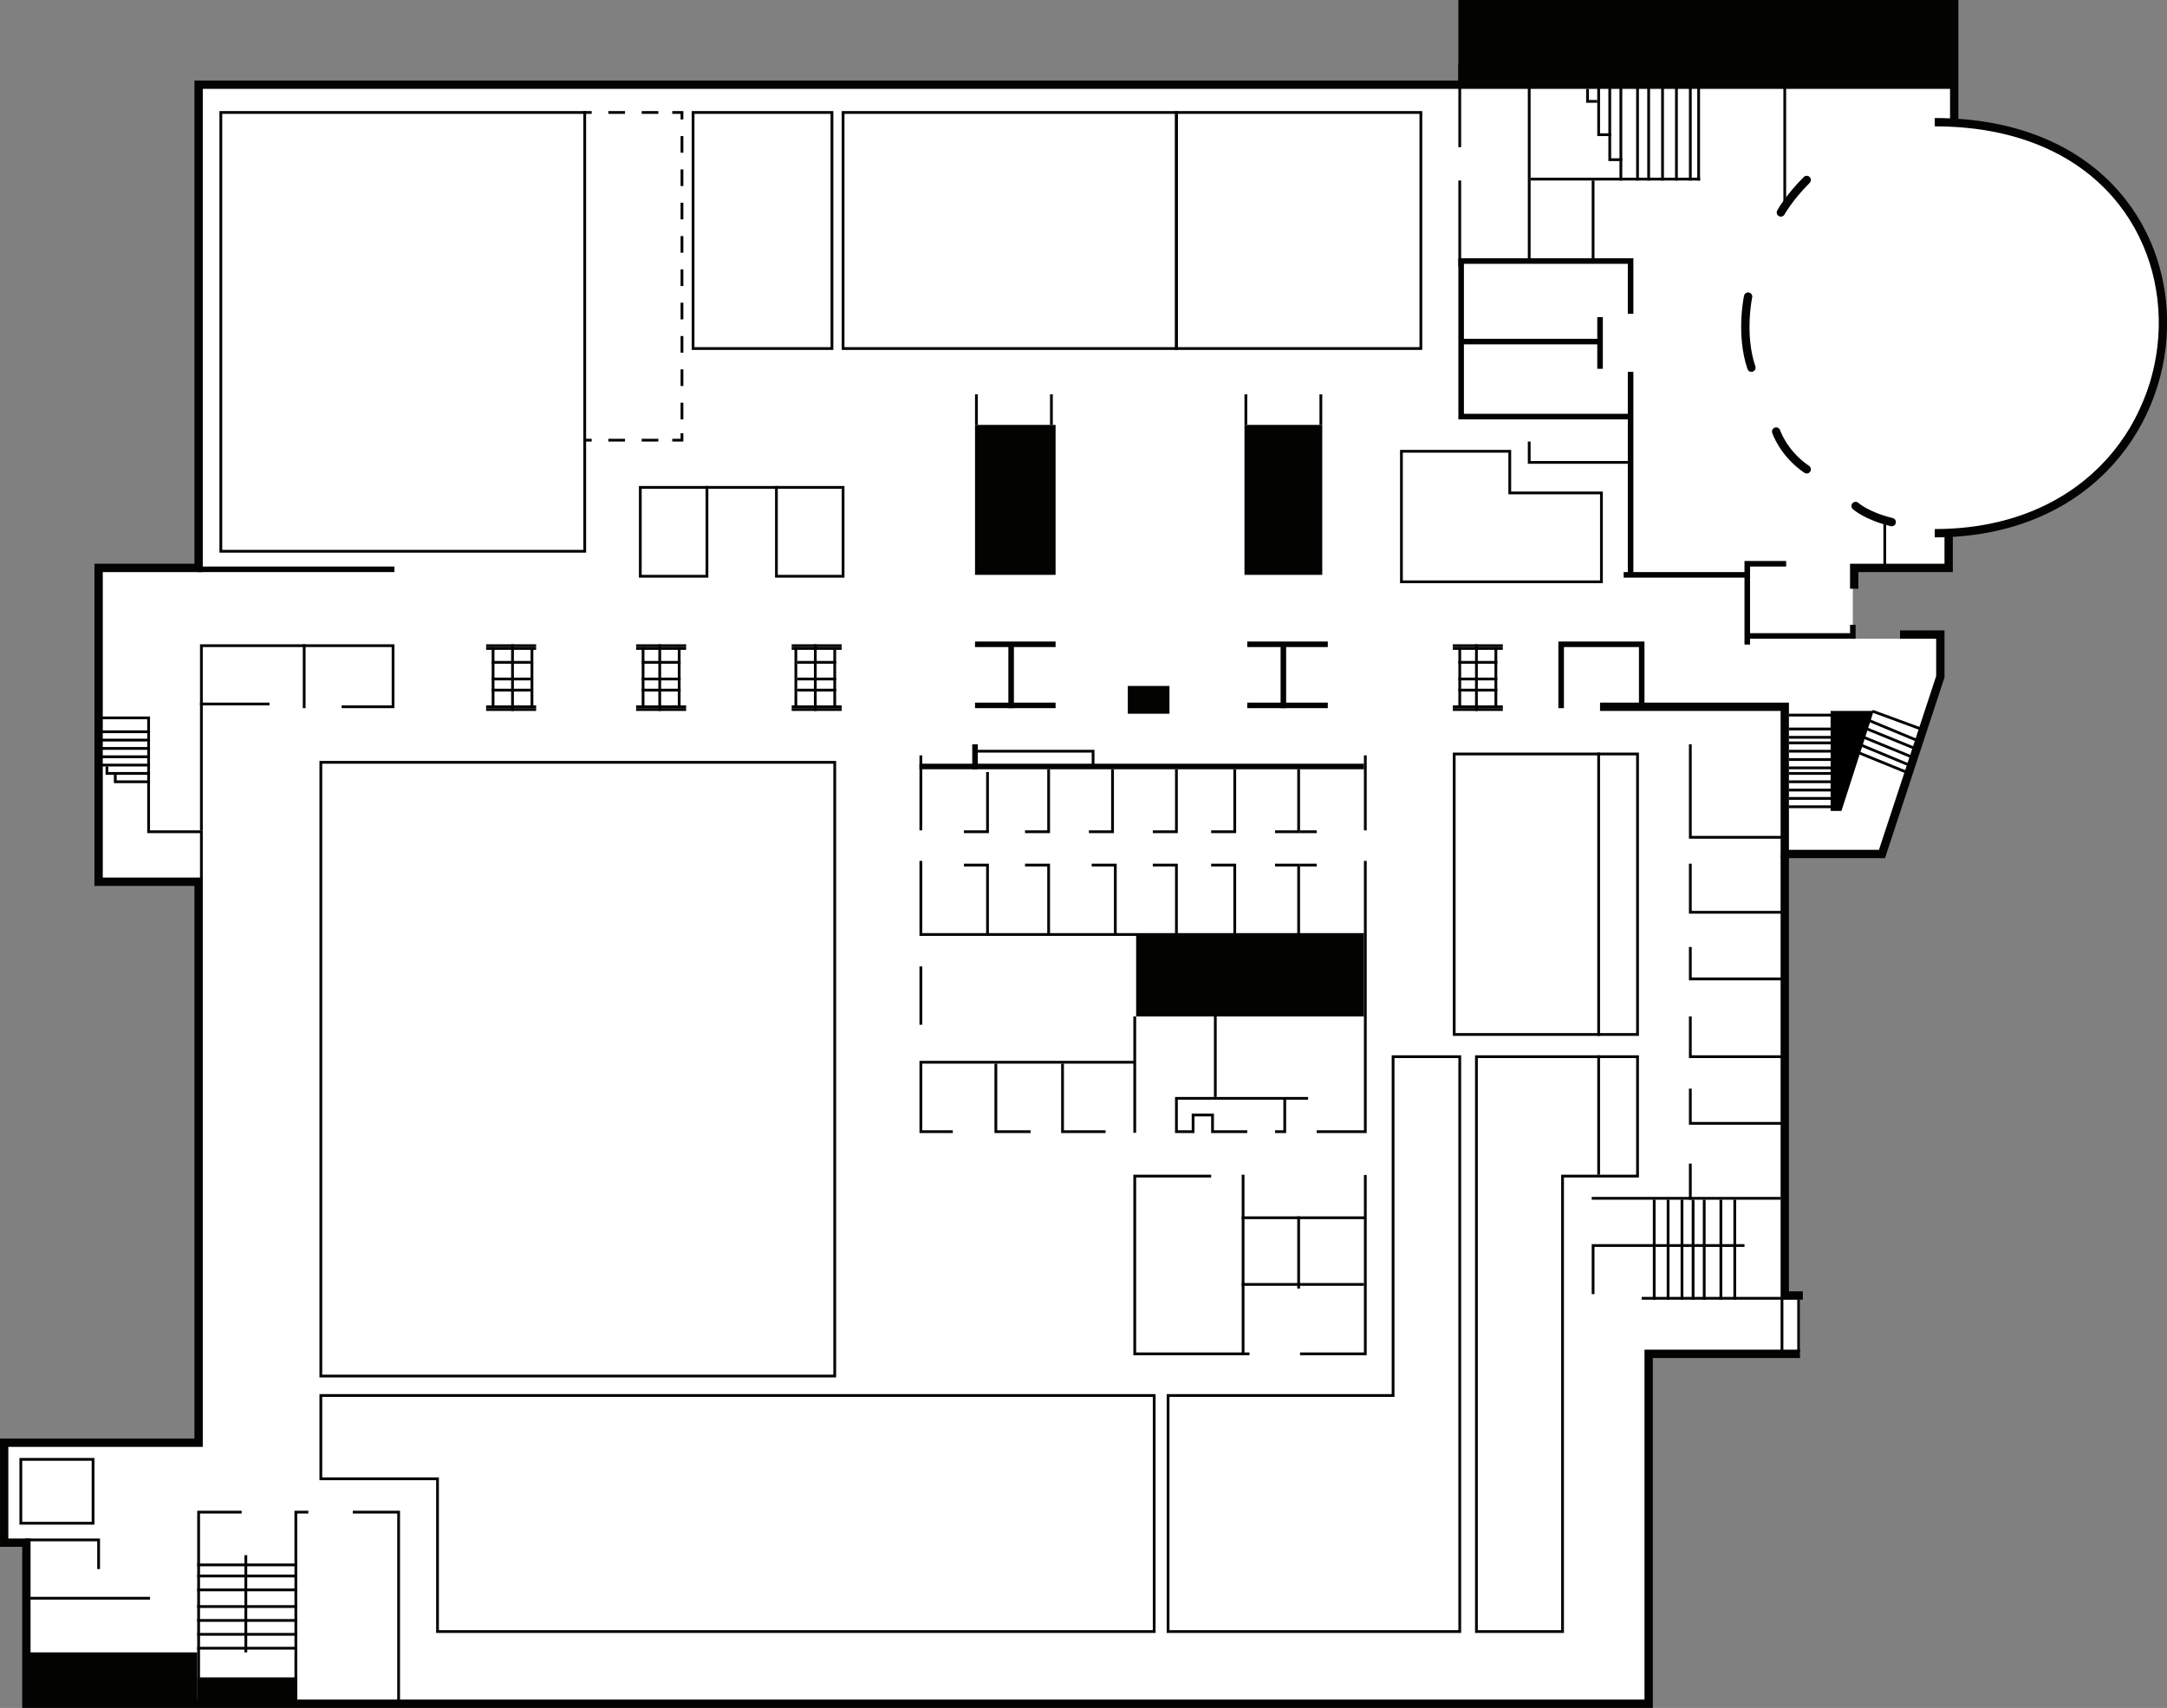 <?xml version="1.0" encoding="utf-8"?>
<!-- Generator: Adobe Illustrator 18.1.1, SVG Export Plug-In . SVG Version: 6.00 Build 0)  -->
<svg version="1.1" xmlns="http://www.w3.org/2000/svg" xmlns:xlink="http://www.w3.org/1999/xlink" x="0px" y="0px"
	 viewBox="0 0 780.1 615" enable-background="new 0 0 780.1 615" xml:space="preserve">
<rect x="0" y="0" width="780.1" height="615" fill="#808080" stroke="none"/>
<g id="Background">
	<path fill="#FFFFFF" d="M594,613V488h54v-20h-6V308h35.5l21.5-64.3V230h-32v-26h34v-10.8c0,0,48.1-6.1,61.4-30.5
		c13.3-24.4,27.5-51.8-0.3-92.1c-24.7-29-58.1-26.9-58.1-26.9V30.3L71,30.5V205H35v112h36v203H2v35h7v58H594z"/>
</g>
<g id="Shapes">
	<ellipse fill="none" cx="704.2" cy="117.2" rx="74.8" ry="73.5"/>
	<polygon fill="none" points="591,253.6 591,230 699,230 699,243.7 677.5,308 642,308 641.8,255.8 	"/>
	<rect x="608" y="256" fill="none" width="34" height="46"/>
	<rect x="608" y="302" fill="none" width="34" height="26"/>
	<rect x="608" y="328" fill="none" width="34" height="24"/>
	<rect x="608" y="352" fill="none" width="34" height="28"/>
	<rect x="608" y="380" fill="none" width="34" height="25"/>
	<rect x="608" y="405" fill="none" width="34" height="27"/>
	<rect x="573" y="432" fill="none" width="69" height="36"/>
	<polygon fill="none" points="562,423 576,423 576,380 502,380 502,503 115,503 115,532 158,532 158,587 562,587 	"/>
	<rect x="115" y="274" fill="none" width="186" height="222"/>
	<rect x="80" y="40" fill="none" width="130" height="159"/>
	<rect x="250" y="40" fill="none" width="261" height="86"/>
	<rect x="230" y="175" fill="none" width="73" height="32"/>
	<rect x="177" y="233" fill="none" width="14" height="21"/>
	<rect x="231" y="233" fill="none" width="14" height="21"/>
	<rect x="287" y="233" fill="none" width="14" height="21"/>
	<rect x="525" y="233" fill="none" width="14" height="21"/>
	<polyline fill="none" points="355,299 331,299 331,277 355,277 355,299 377,299 377,277 355,277 355,299 	"/>
	<rect x="331" y="311" fill="none" width="24" height="26"/>
	<rect x="377" y="277" fill="none" width="23" height="22"/>
	<rect x="400" y="276" fill="none" width="24" height="23"/>
	<rect x="424" y="276" fill="none" width="21" height="23"/>
	<polygon fill="none" points="444.8,276 468,276 468,299 445.2,299 	"/>
	<polygon fill="none" points="467.7,299 491,299 491,276 467.6,276 	"/>
	<rect x="355" y="311" fill="none" width="22" height="26"/>
	<rect x="377" y="311" fill="none" width="25" height="26"/>
	<polyline fill="none" points="424,311 402,311 402,337 424,337 424,311 	"/>
	<polyline fill="none" points="445,311 424,311 424,337 445,337 445,311 	"/>
	<polygon fill="none" points="444.7,311 468,311 468,337 444.8,337 	"/>
	<rect x="468" y="311" fill="none" width="23" height="26"/>
	<rect x="331" y="337" fill="none" width="78" height="46"/>
	<polygon fill="none" points="438,395 462,395 462,408 491,408 491,366 438,366 	"/>
	<rect x="383" y="383" fill="none" width="26" height="24"/>
	<rect x="358" y="383" fill="none" width="25" height="25"/>
	<rect x="331" y="383" fill="none" width="27" height="25"/>
	<rect x="409" y="423" fill="none" width="38" height="65"/>
	<polygon fill="none" points="447.3,463 491,463 491,438 447,438 	"/>
	<rect x="8" y="526" fill="none" width="26" height="22"/>
	<rect x="71" y="545" fill="none" width="36" height="59"/>
	<path fill="none" d="M71,317c1,0,0-112,0-112H35v112H71z"/>
	<polygon fill="none" points="543,178 543,162 505,162 505,209 577,209 577,178 	"/>
	<polygon fill="none" points="587.1,150 526,150 526,94 587.4,94 	"/>
	<polygon fill="none" points="573.4,94 551,94 551,65 573.5,65 	"/>
	<rect x="551" y="31" fill="none" width="61" height="34"/>
	<rect x="523" y="271" fill="none" width="67" height="102"/>
</g>
<g id="Major_Lines">
	<polygon fill="#030302" stroke="#030302" stroke-width="3" stroke-miterlimit="10" points="703.5,43.9 703.5,30.5 526.5,30.5 
		526.5,1.5 703.5,1.5 	"/>
	<path fill="none" stroke="#030302" stroke-width="3" stroke-miterlimit="10" d="M696.5,44c113,0,106,148,0,148"/>
	<polyline fill="none" stroke="#030302" stroke-width="3" stroke-miterlimit="10" points="701.5,193 701.5,204.5 667.5,204.5 
		667.5,212 	"/>
	<rect x="448" y="153" fill="#030302" width="28" height="54"/>
	<rect x="303.5" y="40.5" fill="none" stroke="#030302" stroke-miterlimit="10" width="120" height="85"/>
	<rect x="423.5" y="40.5" fill="none" stroke="#030302" stroke-miterlimit="10" width="88" height="85"/>
	<rect x="79.5" y="40.5" fill="none" stroke="#030302" stroke-miterlimit="10" width="131" height="158"/>
	<rect x="249.5" y="40.5" fill="none" stroke="#030302" stroke-miterlimit="10" width="50" height="85"/>
	<g>
		<g>
			<line fill="none" stroke="#030302" stroke-miterlimit="10" x1="210" y1="40.5" x2="213" y2="40.5"/>
			<line fill="none" stroke="#030302" stroke-miterlimit="10" stroke-dasharray="6,6" x1="219" y1="40.5" x2="239" y2="40.5"/>
			<polyline fill="none" stroke="#030302" stroke-miterlimit="10" points="242,40.5 245.5,40.5 245.5,43 			"/>
			<line fill="none" stroke="#030302" stroke-miterlimit="10" stroke-dasharray="6,6" x1="245.5" y1="49" x2="245.5" y2="153"/>
			<polyline fill="none" stroke="#030302" stroke-miterlimit="10" points="245.5,156 245.5,158.5 242,158.5 			"/>
			<line fill="none" stroke="#030302" stroke-miterlimit="10" stroke-dasharray="6,6" x1="237" y1="158.5" x2="216" y2="158.5"/>
			<line fill="none" stroke="#030302" stroke-miterlimit="10" x1="213" y1="158.5" x2="210" y2="158.5"/>
		</g>
	</g>
	<rect x="230.5" y="175.5" fill="none" stroke="#030302" stroke-miterlimit="10" width="24" height="32"/>
	<rect x="279.5" y="175.5" fill="none" stroke="#030302" stroke-miterlimit="10" width="24" height="32"/>
	<line fill="none" stroke="#030302" stroke-miterlimit="10" x1="254" y1="175.5" x2="280" y2="175.5"/>
	<polyline fill="none" stroke="#030302" stroke-miterlimit="10" points="35,258.5 53.5,258.5 53.5,299.5 72.5,299.5 72.5,317 	"/>
	<polyline fill="none" stroke="#030302" stroke-miterlimit="10" points="72.5,299 72.5,232.5 141.5,232.5 141.5,254.5 123,254.5 	
		"/>
	<line fill="none" stroke="#030302" stroke-miterlimit="10" x1="109.5" y1="232" x2="109.5" y2="255"/>
	<line fill="none" stroke="#030302" stroke-miterlimit="10" x1="97" y1="253.5" x2="72" y2="253.5"/>
	<line fill="none" stroke="#030302" stroke-width="2" stroke-miterlimit="10" x1="71" y1="205" x2="142" y2="205"/>
	<line fill="none" stroke="#030302" stroke-width="2" stroke-miterlimit="10" x1="351" y1="232" x2="380" y2="232"/>
	<path fill="none" stroke="#030302" stroke-width="2" stroke-miterlimit="10" d="M364.1,232.1"/>
	<line fill="none" stroke="#030302" stroke-width="2" stroke-miterlimit="10" x1="364" y1="232" x2="364" y2="255"/>
	<line fill="none" stroke="#030302" stroke-width="2" stroke-miterlimit="10" x1="380" y1="254" x2="351" y2="254"/>
	<line fill="none" stroke="#030302" stroke-width="2" stroke-miterlimit="10" x1="449" y1="232" x2="478" y2="232"/>
	<path fill="none" stroke="#030302" stroke-width="2" stroke-miterlimit="10" d="M462.3,232.1"/>
	<line fill="none" stroke="#030302" stroke-width="2" stroke-miterlimit="10" x1="462" y1="232" x2="462" y2="255"/>
	<line fill="none" stroke="#030302" stroke-width="2" stroke-miterlimit="10" x1="478" y1="254" x2="449" y2="254"/>
	<polyline fill="none" stroke="#030302" stroke-width="2" stroke-miterlimit="10" points="562,255 562,232 591,232 591,254 	"/>
	<polyline fill="none" stroke="#030302" stroke-width="3" stroke-miterlimit="10" points="576,254.5 642.5,254.5 642.5,307.5 
		677.5,307.5 698.5,243.7 698.5,228.5 684,228.5 	"/>
	<line fill="none" stroke="#030302" stroke-miterlimit="10" x1="475.5" y1="153" x2="475.5" y2="142"/>
	<line fill="none" stroke="#030302" stroke-miterlimit="10" x1="448.5" y1="153" x2="448.5" y2="142"/>
	<rect x="351" y="153" fill="#030302" width="29" height="54"/>
	<line fill="none" stroke="#030302" stroke-miterlimit="10" x1="378.5" y1="153" x2="378.5" y2="142"/>
	<line fill="none" stroke="#030302" stroke-miterlimit="10" x1="351.5" y1="153" x2="351.5" y2="142"/>
	<polygon fill="none" stroke="#030302" stroke-miterlimit="10" points="576.5,177.5 576.5,209.5 504.5,209.5 504.5,162.5 
		543.5,162.5 543.5,177.5 	"/>
	<polyline fill="none" stroke="#030302" stroke-width="2" stroke-miterlimit="10" points="667,225 667,229 629,229 629,232.1 
		629,203 643,203 	"/>
	<polyline fill="none" stroke="#030302" stroke-width="2" stroke-miterlimit="10" points="629,207 584.5,207 587,207 587,133.9 
		587,150 526,150 526,123 576,123 576,132.8 576,114.2 576,123 526,123 526,94 587,94 587,113 	"/>
	<polyline fill="none" stroke="#030302" stroke-miterlimit="10" points="175,232.5 184.2,232.5 193,232.5 	"/>
	<polyline fill="none" stroke="#030302" stroke-miterlimit="10" points="175,233.5 184.2,233.5 193,233.5 	"/>
	<polyline fill="none" stroke="#030302" stroke-miterlimit="10" points="175,254.5 184.2,254.5 193,254.5 	"/>
	<polyline fill="none" stroke="#030302" stroke-miterlimit="10" points="175,255.5 184.2,255.5 193,255.5 	"/>
	<line fill="none" stroke="#030302" stroke-miterlimit="10" x1="184.5" y1="256" x2="184.5" y2="232"/>
	<line fill="none" stroke="#030302" stroke-miterlimit="10" x1="191.5" y1="233" x2="191.5" y2="254"/>
	<line fill="none" stroke="#030302" stroke-miterlimit="10" x1="177.5" y1="233" x2="177.5" y2="254"/>
	<line fill="none" stroke="#030302" stroke-miterlimit="10" x1="191" y1="238.5" x2="177" y2="238.5"/>
	<line fill="none" stroke="#030302" stroke-miterlimit="10" x1="191" y1="244.5" x2="177" y2="244.5"/>
	<line fill="none" stroke="#030302" stroke-miterlimit="10" x1="191" y1="248.5" x2="177" y2="248.5"/>
	<polyline fill="none" stroke="#030302" stroke-miterlimit="10" points="229,232.5 237.9,232.5 247,232.5 	"/>
	<polyline fill="none" stroke="#030302" stroke-miterlimit="10" points="229,233.5 237.9,233.5 247,233.5 	"/>
	<polyline fill="none" stroke="#030302" stroke-miterlimit="10" points="229,254.5 237.9,254.5 247,254.5 	"/>
	<polyline fill="none" stroke="#030302" stroke-miterlimit="10" points="229,255.5 237.9,255.5 247,255.5 	"/>
	<line fill="none" stroke="#030302" stroke-miterlimit="10" x1="237.5" y1="256" x2="237.5" y2="232"/>
	<line fill="none" stroke="#030302" stroke-miterlimit="10" x1="244.5" y1="233" x2="244.5" y2="254"/>
	<line fill="none" stroke="#030302" stroke-miterlimit="10" x1="231.5" y1="233" x2="231.5" y2="254"/>
	<line fill="none" stroke="#030302" stroke-miterlimit="10" x1="245" y1="238.5" x2="231" y2="238.5"/>
	<line fill="none" stroke="#030302" stroke-miterlimit="10" x1="245" y1="244.5" x2="231" y2="244.5"/>
	<line fill="none" stroke="#030302" stroke-miterlimit="10" x1="245" y1="248.5" x2="231" y2="248.5"/>
	<polyline fill="none" stroke="#030302" stroke-miterlimit="10" points="285,232.5 293.8,232.5 303,232.5 	"/>
	<polyline fill="none" stroke="#030302" stroke-miterlimit="10" points="285,233.5 293.8,233.5 303,233.5 	"/>
	<polyline fill="none" stroke="#030302" stroke-miterlimit="10" points="285,254.5 293.8,254.5 303,254.5 	"/>
	<polyline fill="none" stroke="#030302" stroke-miterlimit="10" points="285,255.5 293.8,255.5 303,255.5 	"/>
	<line fill="none" stroke="#030302" stroke-miterlimit="10" x1="293.5" y1="256" x2="293.5" y2="232"/>
	<line fill="none" stroke="#030302" stroke-miterlimit="10" x1="300.5" y1="233" x2="300.5" y2="254"/>
	<line fill="none" stroke="#030302" stroke-miterlimit="10" x1="286.5" y1="233" x2="286.5" y2="254"/>
	<line fill="none" stroke="#030302" stroke-miterlimit="10" x1="301" y1="238.5" x2="287" y2="238.5"/>
	<line fill="none" stroke="#030302" stroke-miterlimit="10" x1="301" y1="244.5" x2="287" y2="244.5"/>
	<line fill="none" stroke="#030302" stroke-miterlimit="10" x1="301" y1="248.5" x2="287" y2="248.5"/>
	<polyline fill="none" stroke="#030302" stroke-miterlimit="10" points="523,232.5 532,232.5 541,232.5 	"/>
	<polyline fill="none" stroke="#030302" stroke-miterlimit="10" points="523,233.5 532,233.5 541,233.5 	"/>
	<polyline fill="none" stroke="#030302" stroke-miterlimit="10" points="523,254.5 532,254.5 541,254.5 	"/>
	<polyline fill="none" stroke="#030302" stroke-miterlimit="10" points="523,255.5 532,255.5 541,255.5 	"/>
	<line fill="none" stroke="#030302" stroke-miterlimit="10" x1="531.5" y1="256" x2="531.5" y2="232"/>
	<line fill="none" stroke="#030302" stroke-miterlimit="10" x1="538.5" y1="233" x2="538.5" y2="254"/>
	<line fill="none" stroke="#030302" stroke-miterlimit="10" x1="525.5" y1="233" x2="525.5" y2="254"/>
	<line fill="none" stroke="#030302" stroke-miterlimit="10" x1="539" y1="238.5" x2="525" y2="238.5"/>
	<line fill="none" stroke="#030302" stroke-miterlimit="10" x1="539" y1="244.5" x2="525" y2="244.5"/>
	<line fill="none" stroke="#030302" stroke-miterlimit="10" x1="539" y1="248.5" x2="525" y2="248.5"/>
	<polygon fill="none" stroke="#030302" stroke-miterlimit="10" points="115.5,322.7 115.5,274.5 300.5,274.5 300.5,322.7 
		300.5,495.5 115.5,495.5 	"/>
	<polyline fill="none" stroke="#030302" stroke-miterlimit="10" points="608.5,268 608.5,301.5 642,301.5 	"/>
	<line fill="none" stroke="#030302" stroke-miterlimit="10" x1="525.5" y1="53" x2="525.5" y2="23"/>
	<line fill="none" stroke="#030302" stroke-miterlimit="10" x1="525.5" y1="65" x2="525.5" y2="96"/>
	<line fill="none" stroke="#030302" stroke-miterlimit="10" x1="550.5" y1="31" x2="550.5" y2="94"/>
	<line fill="none" stroke="#030302" stroke-miterlimit="10" x1="551" y1="64.5" x2="612" y2="64.5"/>
	<line fill="none" stroke="#030302" stroke-miterlimit="10" x1="573.5" y1="65" x2="573.5" y2="94"/>
	<line fill="none" stroke="#030302" stroke-miterlimit="10" x1="642.5" y1="31" x2="642.5" y2="73"/>
	<path fill="none" stroke="#030302" stroke-width="3" stroke-linecap="round" stroke-linejoin="round" stroke-miterlimit="10" d="
		M650.4,64.8c-6.4,6.4-9.3,11.7-9.3,11.7"/>
	<path fill="none" stroke="#030302" stroke-width="3" stroke-linecap="round" stroke-linejoin="round" stroke-miterlimit="10" d="
		M629.3,106.8c0,0-2.9,13.6,1.2,25.6"/>
	<path fill="none" stroke="#030302" stroke-width="3" stroke-linecap="round" stroke-linejoin="round" stroke-miterlimit="10" d="
		M639.4,155.4c0,0,2.6,7.9,11,13.6"/>
	<path fill="none" stroke="#030302" stroke-width="3" stroke-linecap="round" stroke-linejoin="round" stroke-miterlimit="10" d="
		M668,182.2c0,0,3.9,3.6,13,5.8"/>
	
		<line fill="none" stroke="#030302" stroke-linecap="round" stroke-linejoin="round" stroke-miterlimit="10" x1="678.5" y1="204" x2="678.5" y2="189"/>
	<line fill="none" stroke="#030302" stroke-miterlimit="10" x1="331.5" y1="348" x2="331.5" y2="369"/>
	<rect x="523.5" y="271.5" fill="none" stroke="#030302" stroke-miterlimit="10" width="66" height="101"/>
	<line fill="none" stroke="#030302" stroke-miterlimit="10" x1="575.5" y1="373" x2="575.5" y2="271"/>
	<polyline fill="none" stroke="#030302" stroke-width="3" stroke-miterlimit="10" points="649,466.5 642.5,466.5 642.5,308 	"/>
	<polyline fill="none" stroke="#030302" stroke-width="3" stroke-miterlimit="10" points="648,487.5 593.5,487.5 593.5,613.5 
		9.5,613.5 9.5,555.5 1.5,555.5 1.5,519.5 71.5,519.5 71.5,325 71.5,317.5 35.5,317.5 35.5,204.5 71.5,204.5 71.5,30.5 526,30.5 	
		"/>
	<polygon fill="none" stroke="#030302" stroke-miterlimit="10" points="415.5,502.5 115.5,502.5 115.5,532.5 157.5,532.5 
		157.5,587.5 415.5,587.5 	"/>
	<polygon fill="none" stroke="#030302" stroke-miterlimit="10" points="420.5,587.5 420.5,502.5 501.5,502.5 501.5,380.5 
		525.5,380.5 525.5,587.5 	"/>
	<polygon fill="none" stroke="#030302" stroke-miterlimit="10" points="531.5,587.5 562.5,587.5 562.5,423.5 589.5,423.5 
		589.5,380.5 531.5,380.5 	"/>
	<polyline fill="none" stroke="#030302" stroke-miterlimit="10" points="127,544.5 143.5,544.5 143.5,613 	"/>
	<polyline fill="none" stroke="#030302" stroke-miterlimit="10" points="106.5,613 106.5,544.5 111,544.5 	"/>
	<polyline fill="none" stroke="#030302" stroke-miterlimit="10" points="71.5,613 71.5,544.5 87,544.5 	"/>
	<polyline fill="none" stroke="#030302" stroke-miterlimit="10" points="9,554.5 35.5,554.5 35.5,565 	"/>
	<line fill="none" stroke="#030302" stroke-miterlimit="10" x1="9" y1="575.5" x2="54" y2="575.5"/>
	<polygon fill="#030302" points="9,613.4 9,595 71,595 71,613.4 	"/>
	<polygon points="662.9,292 674.5,256 659,256 659,292 	"/>
	<line stroke="#000000" stroke-linecap="round" stroke-miterlimit="10" x1="674.4" y1="256.2" x2="691" y2="262.3"/>
	<line fill="#FFFFFF" stroke="#000000" stroke-miterlimit="10" x1="672.3" y1="259.2" x2="690.1" y2="266.6"/>
	<line fill="#FFFFFF" stroke="#000000" stroke-miterlimit="10" x1="671.2" y1="262.1" x2="689.1" y2="269.4"/>
	<line fill="#FFFFFF" stroke="#000000" stroke-miterlimit="10" x1="670" y1="265.1" x2="687.8" y2="272.4"/>
	<line fill="#FFFFFF" stroke="#000000" stroke-miterlimit="10" x1="670" y1="268.3" x2="687.8" y2="275.7"/>
	<line fill="#FFFFFF" stroke="#000000" stroke-miterlimit="10" x1="669" y1="271" x2="686.9" y2="278.3"/>
	<line fill="#FFFFFF" stroke="#000000" stroke-miterlimit="10" x1="644" y1="257.5" x2="661" y2="257.5"/>
	<line fill="#FFFFFF" stroke="#000000" stroke-miterlimit="10" x1="644" y1="262.5" x2="661" y2="262.5"/>
	<line fill="#FFFFFF" stroke="#000000" stroke-miterlimit="10" x1="644" y1="265.5" x2="661" y2="265.5"/>
	<line fill="#FFFFFF" stroke="#000000" stroke-miterlimit="10" x1="644" y1="267.5" x2="661" y2="267.5"/>
	<line fill="#FFFFFF" stroke="#000000" stroke-miterlimit="10" x1="644" y1="270.5" x2="661" y2="270.5"/>
	<line fill="#FFFFFF" stroke="#000000" stroke-miterlimit="10" x1="644" y1="273.5" x2="661" y2="273.5"/>
	<line fill="#FFFFFF" stroke="#000000" stroke-miterlimit="10" x1="644" y1="276.5" x2="661" y2="276.5"/>
	<line fill="#FFFFFF" stroke="#000000" stroke-miterlimit="10" x1="644" y1="278.5" x2="661" y2="278.5"/>
	<line fill="#FFFFFF" stroke="#000000" stroke-miterlimit="10" x1="644" y1="281.5" x2="661" y2="281.5"/>
	<line fill="#FFFFFF" stroke="#000000" stroke-miterlimit="10" x1="644" y1="284.5" x2="661" y2="284.5"/>
	<line fill="#FFFFFF" stroke="#000000" stroke-miterlimit="10" x1="644" y1="287.5" x2="661" y2="287.5"/>
	<line fill="#FFFFFF" stroke="#000000" stroke-miterlimit="10" x1="644" y1="290.5" x2="661" y2="290.5"/>
	<path fill="#FFFFFF" stroke="#000000" stroke-miterlimit="10" d="M35.4,263.2"/>
	<line fill="#FFFFFF" stroke="#000000" stroke-miterlimit="10" x1="54" y1="263.5" x2="35" y2="263.5"/>
	<line fill="#FFFFFF" stroke="#000000" stroke-miterlimit="10" x1="54" y1="266.5" x2="35" y2="266.5"/>
	<line fill="#FFFFFF" stroke="#000000" stroke-miterlimit="10" x1="54" y1="269.5" x2="35" y2="269.5"/>
	<line fill="#FFFFFF" stroke="#000000" stroke-miterlimit="10" x1="54" y1="272.5" x2="35" y2="272.5"/>
	<polyline fill="#FFFFFF" stroke="#000000" stroke-miterlimit="10" points="54,275.5 38.7,275.5 35,275.5 	"/>
	<polyline fill="none" stroke="#000000" stroke-miterlimit="10" points="54,281.5 46,281.5 41.5,281.5 41.5,279 	"/>
	<polyline fill="none" stroke="#000000" stroke-miterlimit="10" points="38.5,276 38.5,278.5 43.8,278.5 54,278.5 	"/>
	<line stroke="#030302" stroke-miterlimit="10" x1="611.5" y1="65" x2="611.5" y2="31"/>
	<line stroke="#030302" stroke-miterlimit="10" x1="608.5" y1="65" x2="608.5" y2="31"/>
	<line stroke="#030302" stroke-miterlimit="10" x1="603.5" y1="65" x2="603.5" y2="31"/>
	<line stroke="#030302" stroke-miterlimit="10" x1="598.5" y1="65" x2="598.5" y2="31"/>
	<line stroke="#030302" stroke-miterlimit="10" x1="593.5" y1="65" x2="593.5" y2="31"/>
	<line stroke="#030302" stroke-miterlimit="10" x1="589.5" y1="65" x2="589.5" y2="31"/>
	<line stroke="#030302" stroke-miterlimit="10" x1="583.5" y1="65" x2="583.5" y2="31"/>
	<polyline fill="none" stroke="#030302" stroke-miterlimit="10" points="579.5,31 579.5,57.5 584,57.5 	"/>
	<polyline fill="none" stroke="#030302" stroke-miterlimit="10" points="575.5,31 575.5,48.5 580,48.5 	"/>
	<polyline fill="none" stroke="#030302" stroke-miterlimit="10" points="571.5,32 571.5,36.5 575,36.5 	"/>
	<polyline fill="none" stroke="#030302" stroke-miterlimit="10" points="331.5,310 331.5,336.5 491,336.5 	"/>
	<polyline fill="none" stroke="#030302" stroke-miterlimit="10" points="491.5,310 491.5,337 491.5,407.5 474,407.5 	"/>
	<line fill="none" stroke="#030302" stroke-miterlimit="10" x1="491.5" y1="299" x2="491.5" y2="272"/>
	<line fill="none" stroke="#030302" stroke-miterlimit="10" x1="331.5" y1="299" x2="331.5" y2="272"/>
	<polyline fill="none" stroke="#030302" stroke-miterlimit="10" points="347,299.5 355.5,299.5 355.5,278 	"/>
	<polyline fill="none" stroke="#030302" stroke-miterlimit="10" points="369,299.5 377.5,299.5 377.5,277 	"/>
	<polyline fill="none" stroke="#030302" stroke-miterlimit="10" points="392,299.5 400.5,299.5 400.5,277 	"/>
	<polyline fill="none" stroke="#030302" stroke-miterlimit="10" points="415,299.5 423.5,299.5 423.5,277 	"/>
	<polyline fill="none" stroke="#030302" stroke-miterlimit="10" points="436,299.5 444.5,299.5 444.5,277 	"/>
	<polyline fill="none" stroke="#030302" stroke-miterlimit="10" points="459,299.5 467.5,299.5 467.5,277 	"/>
	<line fill="none" stroke="#030302" stroke-miterlimit="10" x1="468" y1="299.5" x2="474" y2="299.5"/>
	<polyline fill="none" stroke="#030302" stroke-miterlimit="10" points="355.5,337 355.5,311.5 347,311.5 	"/>
	<polyline fill="none" stroke="#030302" stroke-miterlimit="10" points="377.5,337 377.5,311.5 369,311.5 	"/>
	<polyline fill="none" stroke="#030302" stroke-miterlimit="10" points="401.5,337 401.5,311.5 393,311.5 	"/>
	<polyline fill="none" stroke="#030302" stroke-miterlimit="10" points="423.5,337 423.5,311.5 415,311.5 	"/>
	<polyline fill="none" stroke="#030302" stroke-miterlimit="10" points="444.5,337 444.5,311.5 436,311.5 	"/>
	<polyline fill="none" stroke="#030302" stroke-miterlimit="10" points="467.5,337 467.5,311.5 459,311.5 	"/>
	<line fill="none" stroke="#030302" stroke-miterlimit="10" x1="468" y1="311.5" x2="474" y2="311.5"/>
	<line fill="none" stroke="#030302" stroke-width="2" stroke-miterlimit="10" x1="331" y1="276" x2="491" y2="276"/>
	<line fill="none" stroke="#030302" stroke-width="2" stroke-miterlimit="10" x1="351" y1="277" x2="351" y2="268"/>
	<polyline fill="none" stroke="#030302" stroke-miterlimit="10" points="352,270.5 393.5,270.5 393.5,276 	"/>
	<rect x="406" y="247" fill="#030302" width="15" height="10"/>
	<polyline fill="none" stroke="#030302" stroke-miterlimit="10" points="587,166.5 550.5,166.5 550.5,159 	"/>
	<rect x="409" y="337" fill="#030302" width="82" height="29"/>
	<polyline fill="none" stroke="#030302" stroke-miterlimit="10" points="408.5,366 408.5,407.9 408.5,382.5 331.5,382.5 
		331.5,407.5 343,407.5 	"/>
	<polyline fill="none" stroke="#030302" stroke-miterlimit="10" points="371,407.5 358.5,407.5 358.5,383 	"/>
	<polyline fill="none" stroke="#030302" stroke-miterlimit="10" points="398,407.5 382.5,407.5 382.5,383 	"/>
	<polyline fill="none" stroke="#030302" stroke-miterlimit="10" points="459,407.5 462.5,407.5 462.5,395.5 470.9,395.5 
		423.5,395.5 423.5,407.5 429.5,407.5 429.5,401.5 436.5,401.5 436.5,407.5 449,407.5 	"/>
	<line fill="none" stroke="#030302" stroke-miterlimit="10" x1="437.5" y1="395" x2="437.5" y2="359"/>
	<polyline fill="none" stroke="#030302" stroke-miterlimit="10" points="436,423.5 408.5,423.5 408.5,487.5 449.8,487.5 
		447.5,487.5 447.5,423 	"/>
	<polyline fill="none" stroke="#030302" stroke-miterlimit="10" points="447,438.5 491.5,438.5 491.5,423.1 491.5,487.5 468,487.5 	
		"/>
	<line fill="none" stroke="#030302" stroke-miterlimit="10" x1="447" y1="462.5" x2="491" y2="462.5"/>
	<line fill="none" stroke="#030302" stroke-miterlimit="10" x1="467.5" y1="464" x2="467.5" y2="438"/>
	<rect x="71" y="604" fill="#030302" width="36" height="9"/>
	<line fill="none" stroke="#030302" stroke-miterlimit="10" x1="88.5" y1="560" x2="88.5" y2="595"/>
	<line fill="none" stroke="#030302" stroke-miterlimit="10" x1="71" y1="563.5" x2="107" y2="563.5"/>
	<line fill="none" stroke="#030302" stroke-miterlimit="10" x1="71" y1="567.5" x2="107" y2="567.5"/>
	<line fill="none" stroke="#030302" stroke-miterlimit="10" x1="71" y1="572.5" x2="107" y2="572.5"/>
	<line fill="none" stroke="#030302" stroke-miterlimit="10" x1="71" y1="578.5" x2="107" y2="578.5"/>
	<line fill="none" stroke="#030302" stroke-miterlimit="10" x1="71" y1="583.5" x2="107" y2="583.5"/>
	<line fill="none" stroke="#030302" stroke-miterlimit="10" x1="71" y1="588.5" x2="107" y2="588.5"/>
	<line fill="none" stroke="#030302" stroke-miterlimit="10" x1="71" y1="593.5" x2="107" y2="593.5"/>
	<line fill="none" stroke="#030302" stroke-miterlimit="10" x1="575.5" y1="380" x2="575.5" y2="423"/>
	<polyline fill="none" stroke="#030302" stroke-miterlimit="10" points="608.5,311 608.5,328.5 642,328.5 	"/>
	<polyline fill="none" stroke="#030302" stroke-miterlimit="10" points="608.5,341 608.5,352.5 642,352.5 	"/>
	<polyline fill="none" stroke="#030302" stroke-miterlimit="10" points="608.5,366 608.5,380.5 642,380.5 	"/>
	<polyline fill="none" stroke="#030302" stroke-miterlimit="10" points="608.5,392 608.5,404.5 642,404.5 	"/>
	<line fill="none" stroke="#030302" stroke-miterlimit="10" x1="573" y1="431.5" x2="641" y2="431.5"/>
	<polyline fill="none" stroke="#030302" stroke-miterlimit="10" points="628,448.5 573.5,448.5 573.5,466 	"/>
	<line fill="none" stroke="#030302" stroke-miterlimit="10" x1="591" y1="467.5" x2="642" y2="467.5"/>
	<line fill="none" stroke="#030302" stroke-miterlimit="10" x1="624.5" y1="432" x2="624.5" y2="468"/>
	<line fill="none" stroke="#030302" stroke-miterlimit="10" x1="619.5" y1="432" x2="619.5" y2="468"/>
	<line fill="none" stroke="#030302" stroke-miterlimit="10" x1="613.5" y1="432" x2="613.5" y2="468"/>
	<line fill="none" stroke="#030302" stroke-miterlimit="10" x1="609.5" y1="432" x2="609.5" y2="468"/>
	<line fill="none" stroke="#030302" stroke-miterlimit="10" x1="605.5" y1="432" x2="605.5" y2="468"/>
	<line fill="none" stroke="#030302" stroke-miterlimit="10" x1="600.5" y1="432" x2="600.5" y2="468"/>
	<line fill="none" stroke="#030302" stroke-miterlimit="10" x1="595.5" y1="432" x2="595.5" y2="468"/>
	<line fill="none" stroke="#030302" stroke-miterlimit="10" x1="641.5" y1="468" x2="641.5" y2="487"/>
	<line fill="none" stroke="#030302" stroke-miterlimit="10" x1="647.5" y1="468" x2="647.5" y2="487"/>
	<line fill="none" stroke="#000000" stroke-miterlimit="10" x1="608.5" y1="419" x2="608.5" y2="432"/>
	<rect x="7.5" y="525.5" fill="none" stroke="#000000" stroke-miterlimit="10" width="26" height="23"/>
</g>
</svg>
